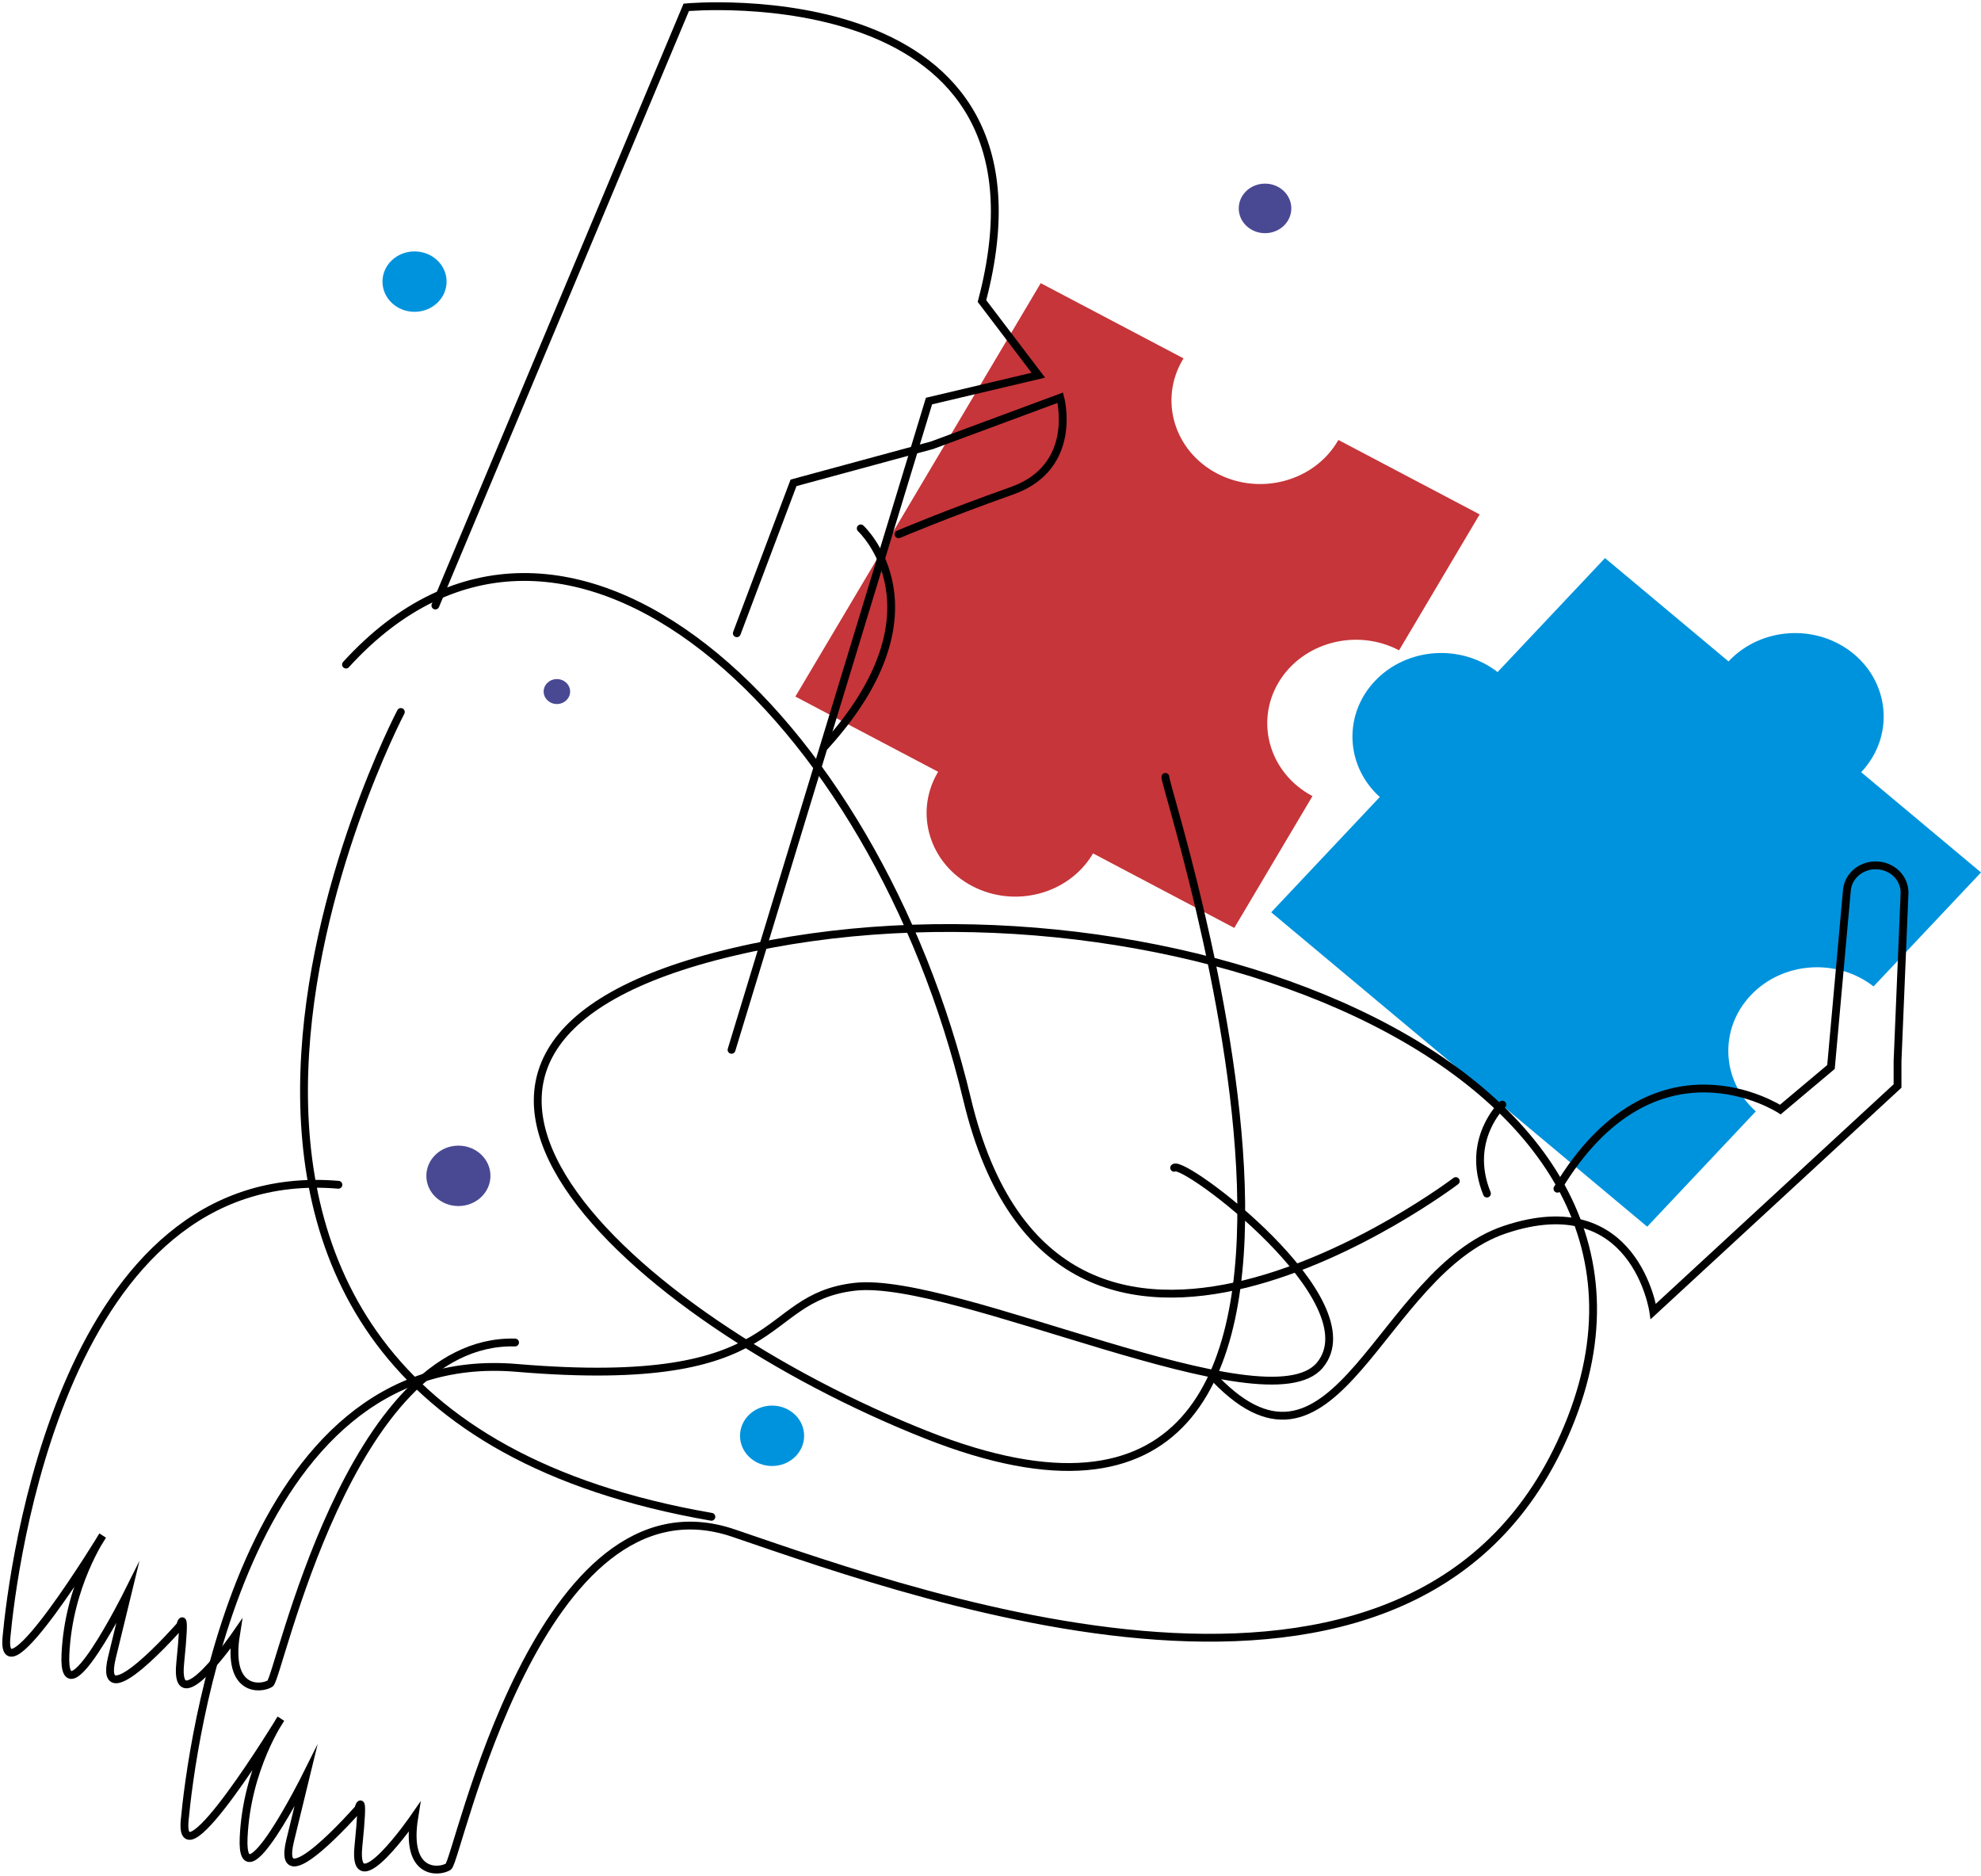 <svg width="319" height="302" viewBox="0 0 319 302" fill="none" xmlns="http://www.w3.org/2000/svg">
<path d="M205.884 109.873C202.041 116.348 204.484 124.532 211.346 128.171L198.756 149.392L176.008 137.393L175.866 137.64C171.952 144.003 163.342 146.23 156.528 142.641C149.715 139.052 147.219 130.975 150.923 124.501C150.971 124.42 151.02 124.339 151.072 124.258L128.077 112.146L167.588 45.59L190.583 57.698L190.459 57.899C186.609 64.389 189.072 72.59 195.96 76.217C202.848 79.844 211.552 77.524 215.402 71.035C215.444 70.971 215.485 70.901 215.522 70.834L238.267 82.815L225.291 104.696C218.413 101.092 209.736 103.406 205.884 109.873Z" fill="#C63539"/>
<path d="M298.533 105.303C304.425 110.236 304.962 118.733 299.732 124.289L299.706 124.321L319 140.46L301.698 158.811C295.769 154.192 287.022 154.827 281.913 160.247C276.804 165.667 277.169 173.926 282.737 178.927L265.248 197.491L204.702 146.876L222.187 128.316C216.64 123.308 216.289 115.064 221.391 109.653C226.494 104.242 235.224 103.6 241.156 108.2L258.454 89.849L278.344 106.485L278.374 106.453C283.606 100.895 292.627 100.38 298.533 105.303Z" fill="#0093DD"/>
<path d="M70.108 97.486L110.507 1.179C110.507 1.179 172.113 -4.527 158.127 48.466L167.203 60.409L149.597 64.57L117.8 169.018" stroke="black" stroke-width="1.26" stroke-miterlimit="10" stroke-linecap="round"/>
<path d="M144.694 86.023C144.694 86.023 152.133 82.847 162.958 79.011C173.783 75.174 170.738 64.033 170.738 64.033L150.103 71.681L127.782 77.737L118.649 101.953" stroke="black" stroke-width="1.26" stroke-miterlimit="10" stroke-linecap="round"/>
<path d="M138.603 85.07C138.603 85.07 152.811 98.128 132.854 120.122" stroke="black" stroke-width="1.26" stroke-miterlimit="10" stroke-linecap="round"/>
<path d="M250.793 191.378C266.398 165.347 286.689 178.634 286.689 178.634L294.843 171.781L297.405 143.325C297.61 141.058 299.623 139.316 302.039 139.316C303.303 139.316 304.512 139.801 305.389 140.66C306.265 141.518 306.733 142.675 306.684 143.865L305.56 170.863V174.844L266.229 211.138C266.229 211.138 263.304 190.93 242.335 197.967C222.19 204.725 215.253 242.229 195.711 222.007" stroke="black" stroke-width="1.26" stroke-miterlimit="10" stroke-linecap="round"/>
<path d="M241.915 177.844C241.915 177.844 235.922 183.491 239.443 192.162" stroke="black" stroke-width="1.26" stroke-miterlimit="10" stroke-linecap="round"/>
<path d="M187.662 125.08C186.977 125.563 233.593 264.456 149.103 230.975C102.064 212.334 52.698 168.651 118.133 153.242C183.568 137.834 275.725 170.052 253.018 228.395C230.311 286.739 149.635 257.574 118.152 246.835C86.668 236.096 73.697 299.592 72.198 300.527C70.7 301.462 65.205 301.939 66.704 292.59C66.704 292.59 56.714 307.06 57.714 297.259C58.714 287.459 57.714 291.189 57.714 291.189C57.714 291.189 44.229 306.597 46.724 296.324L49.222 286.054C49.222 286.054 38.734 307.063 39.232 295.858C39.73 284.653 45.225 276.716 45.225 276.716C45.225 276.716 28.744 303.795 29.74 293.056C30.737 282.317 38.73 216.474 83.189 220.225C127.647 223.977 121.65 209.02 137.633 207.168C153.617 205.315 204.065 230.043 212.549 219.774C221.033 209.504 190.572 186.624 189.074 188.011" stroke="black" stroke-width="1.26" stroke-miterlimit="10" stroke-linecap="round"/>
<path d="M66.752 50.202C69.603 50.202 71.914 48.025 71.914 45.339C71.914 42.653 69.603 40.476 66.752 40.476C63.901 40.476 61.59 42.653 61.59 45.339C61.59 48.025 63.901 50.202 66.752 50.202Z" fill="#0093DD"/>
<path d="M203.708 37.54C206.046 37.54 207.941 35.754 207.941 33.552C207.941 31.349 206.046 29.564 203.708 29.564C201.371 29.564 199.476 31.349 199.476 33.552C199.476 35.754 201.371 37.54 203.708 37.54Z" fill="#494993"/>
<path d="M89.675 113.346C90.852 113.346 91.807 112.447 91.807 111.338C91.807 110.229 90.852 109.329 89.675 109.329C88.498 109.329 87.544 110.229 87.544 111.338C87.544 112.447 88.498 113.346 89.675 113.346Z" fill="#494993"/>
<path d="M73.817 194.17C76.667 194.17 78.978 191.992 78.978 189.307C78.978 186.621 76.667 184.443 73.817 184.443C70.966 184.443 68.655 186.621 68.655 189.307C68.655 191.992 70.966 194.17 73.817 194.17Z" fill="#494993"/>
<path d="M124.328 236.022C127.178 236.022 129.489 233.844 129.489 231.159C129.489 228.473 127.178 226.295 124.328 226.295C121.477 226.295 119.166 228.473 119.166 231.159C119.166 233.844 121.477 236.022 124.328 236.022Z" fill="#0093DD"/>
<path d="M234.424 190.15C234.424 190.15 170.443 238.651 155.733 176.983C141.024 115.315 91.017 68.201 55.717 106.993" stroke="black" stroke-width="1.26" stroke-miterlimit="10" stroke-linecap="round"/>
<path d="M64.546 114.627C64.546 114.627 6.449 225.491 114.556 244.199" stroke="black" stroke-width="1.26" stroke-miterlimit="10" stroke-linecap="round"/>
<path d="M82.941 216.139C56.178 215.433 44.892 270.18 43.502 271.045C42.004 271.98 36.508 272.456 38.007 263.108C38.007 263.108 28.017 277.577 29.017 267.777C30.017 257.976 29.017 261.707 29.017 261.707C29.017 261.707 15.54 277.101 18.027 266.842L20.525 256.572C20.525 256.572 10.037 277.581 10.535 266.376C11.033 255.171 16.529 247.234 16.529 247.234C16.529 247.234 0.047 274.313 1.043 263.574C2.04 252.834 10.033 187.009 54.496 190.743" stroke="black" stroke-width="1.26" stroke-miterlimit="10" stroke-linecap="round"/>
</svg>
